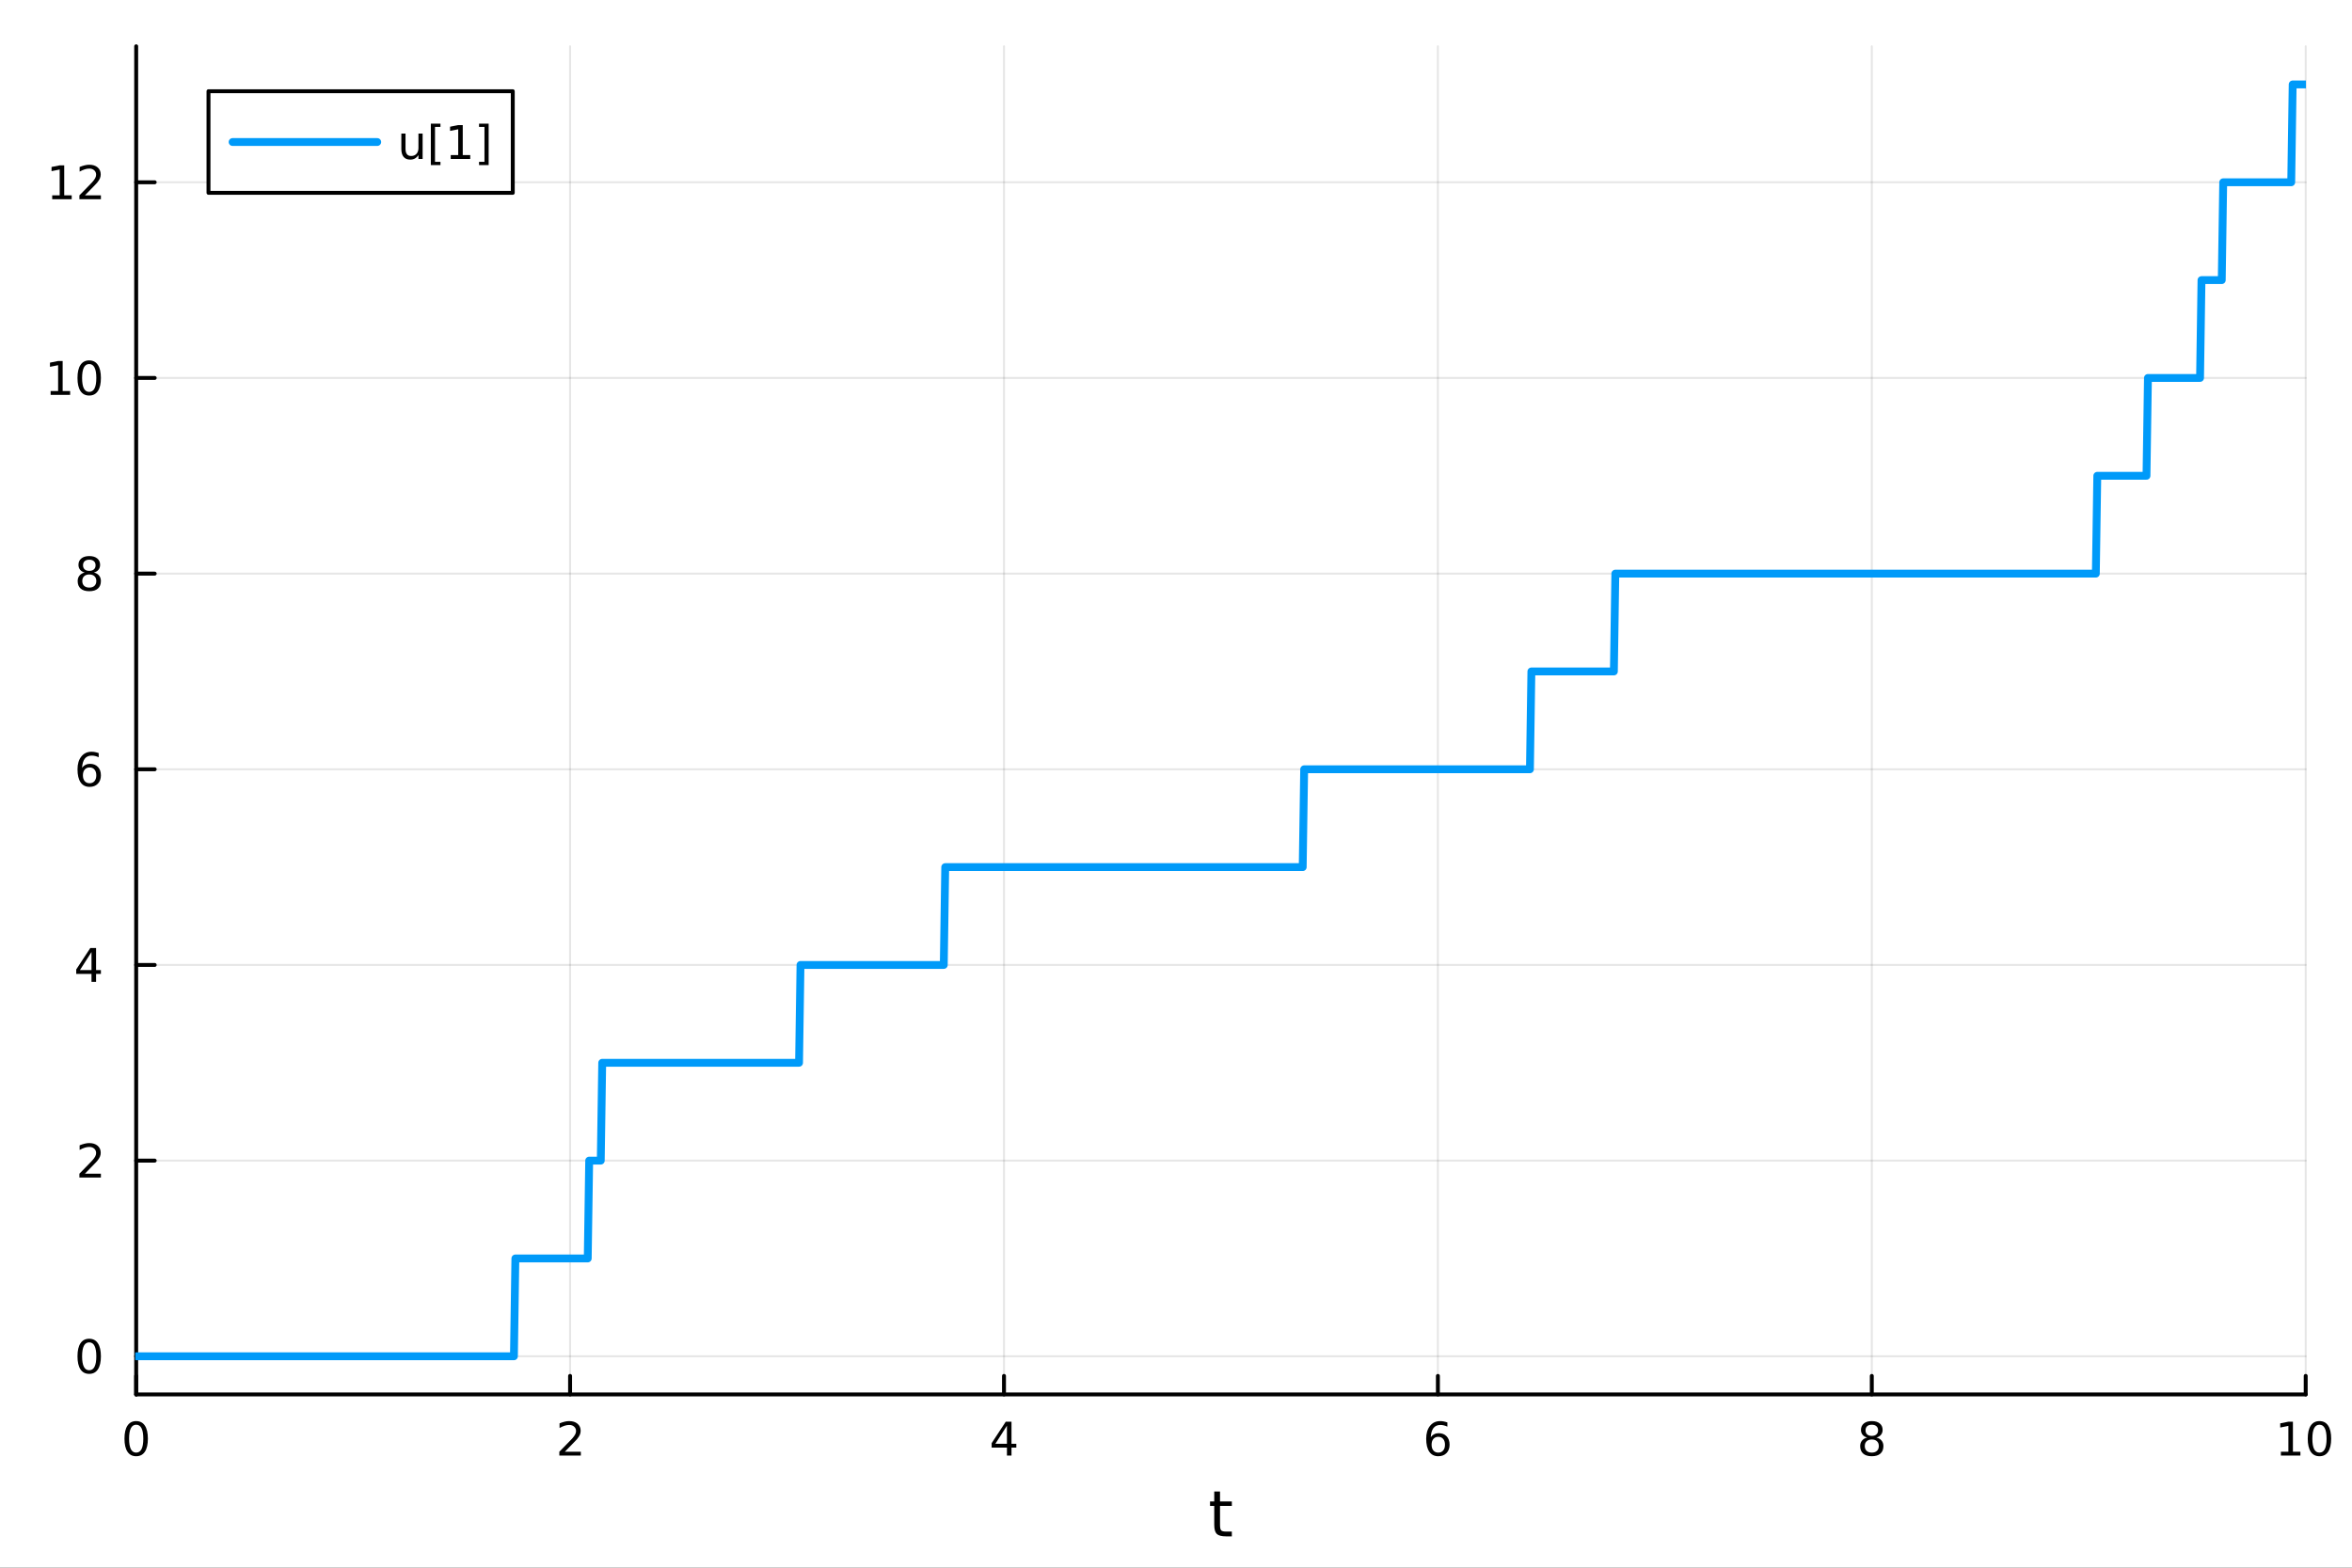 <?xml version="1.0" encoding="utf-8"?>
<svg xmlns="http://www.w3.org/2000/svg" xmlns:xlink="http://www.w3.org/1999/xlink" width="600" height="400" viewBox="0 0 2400 1600">
<rect x="0" y="0" width="2400" height="1600" fill="#333333" stroke="none"/>
<defs>
  <clipPath id="clip980">
    <rect x="0" y="0" width="2400" height="1600"/>
  </clipPath>
</defs>
<path clip-path="url(#clip980)" d="M0 1600 L2400 1600 L2400 0 L0 0  Z" fill="#ffffff" fill-rule="evenodd" fill-opacity="1"/>
<defs>
  <clipPath id="clip981">
    <rect x="480" y="0" width="1681" height="1600"/>
  </clipPath>
</defs>
<path clip-path="url(#clip980)" d="M138.959 1423.18 L2352.76 1423.18 L2352.76 47.244 L138.959 47.244  Z" fill="#ffffff" fill-rule="evenodd" fill-opacity="1"/>
<defs>
  <clipPath id="clip982">
    <rect x="138" y="47" width="2215" height="1377"/>
  </clipPath>
</defs>
<polyline clip-path="url(#clip982)" style="stroke:#000000; stroke-linecap:round; stroke-linejoin:round; stroke-width:2; stroke-opacity:0.1; fill:none" points="138.959,1423.18 138.959,47.244 "/>
<polyline clip-path="url(#clip982)" style="stroke:#000000; stroke-linecap:round; stroke-linejoin:round; stroke-width:2; stroke-opacity:0.1; fill:none" points="581.719,1423.18 581.719,47.244 "/>
<polyline clip-path="url(#clip982)" style="stroke:#000000; stroke-linecap:round; stroke-linejoin:round; stroke-width:2; stroke-opacity:0.1; fill:none" points="1024.48,1423.18 1024.48,47.244 "/>
<polyline clip-path="url(#clip982)" style="stroke:#000000; stroke-linecap:round; stroke-linejoin:round; stroke-width:2; stroke-opacity:0.1; fill:none" points="1467.24,1423.18 1467.24,47.244 "/>
<polyline clip-path="url(#clip982)" style="stroke:#000000; stroke-linecap:round; stroke-linejoin:round; stroke-width:2; stroke-opacity:0.1; fill:none" points="1910,1423.18 1910,47.244 "/>
<polyline clip-path="url(#clip982)" style="stroke:#000000; stroke-linecap:round; stroke-linejoin:round; stroke-width:2; stroke-opacity:0.1; fill:none" points="2352.76,1423.18 2352.76,47.244 "/>
<polyline clip-path="url(#clip982)" style="stroke:#000000; stroke-linecap:round; stroke-linejoin:round; stroke-width:2; stroke-opacity:0.1; fill:none" points="138.959,1384.24 2352.76,1384.24 "/>
<polyline clip-path="url(#clip982)" style="stroke:#000000; stroke-linecap:round; stroke-linejoin:round; stroke-width:2; stroke-opacity:0.1; fill:none" points="138.959,1184.54 2352.76,1184.54 "/>
<polyline clip-path="url(#clip982)" style="stroke:#000000; stroke-linecap:round; stroke-linejoin:round; stroke-width:2; stroke-opacity:0.1; fill:none" points="138.959,984.837 2352.76,984.837 "/>
<polyline clip-path="url(#clip982)" style="stroke:#000000; stroke-linecap:round; stroke-linejoin:round; stroke-width:2; stroke-opacity:0.1; fill:none" points="138.959,785.137 2352.76,785.137 "/>
<polyline clip-path="url(#clip982)" style="stroke:#000000; stroke-linecap:round; stroke-linejoin:round; stroke-width:2; stroke-opacity:0.1; fill:none" points="138.959,585.437 2352.76,585.437 "/>
<polyline clip-path="url(#clip982)" style="stroke:#000000; stroke-linecap:round; stroke-linejoin:round; stroke-width:2; stroke-opacity:0.1; fill:none" points="138.959,385.736 2352.76,385.736 "/>
<polyline clip-path="url(#clip982)" style="stroke:#000000; stroke-linecap:round; stroke-linejoin:round; stroke-width:2; stroke-opacity:0.1; fill:none" points="138.959,186.036 2352.76,186.036 "/>
<polyline clip-path="url(#clip980)" style="stroke:#000000; stroke-linecap:round; stroke-linejoin:round; stroke-width:4; stroke-opacity:1; fill:none" points="138.959,1423.18 2352.76,1423.18 "/>
<polyline clip-path="url(#clip980)" style="stroke:#000000; stroke-linecap:round; stroke-linejoin:round; stroke-width:4; stroke-opacity:1; fill:none" points="138.959,1423.18 138.959,1404.28 "/>
<polyline clip-path="url(#clip980)" style="stroke:#000000; stroke-linecap:round; stroke-linejoin:round; stroke-width:4; stroke-opacity:1; fill:none" points="581.719,1423.18 581.719,1404.28 "/>
<polyline clip-path="url(#clip980)" style="stroke:#000000; stroke-linecap:round; stroke-linejoin:round; stroke-width:4; stroke-opacity:1; fill:none" points="1024.48,1423.18 1024.48,1404.28 "/>
<polyline clip-path="url(#clip980)" style="stroke:#000000; stroke-linecap:round; stroke-linejoin:round; stroke-width:4; stroke-opacity:1; fill:none" points="1467.24,1423.18 1467.24,1404.28 "/>
<polyline clip-path="url(#clip980)" style="stroke:#000000; stroke-linecap:round; stroke-linejoin:round; stroke-width:4; stroke-opacity:1; fill:none" points="1910,1423.18 1910,1404.28 "/>
<polyline clip-path="url(#clip980)" style="stroke:#000000; stroke-linecap:round; stroke-linejoin:round; stroke-width:4; stroke-opacity:1; fill:none" points="2352.76,1423.18 2352.76,1404.28 "/>
<path clip-path="url(#clip980)" d="M138.959 1454.1 Q135.348 1454.1 133.52 1457.66 Q131.714 1461.2 131.714 1468.33 Q131.714 1475.44 133.52 1479.01 Q135.348 1482.55 138.959 1482.55 Q142.594 1482.55 144.399 1479.01 Q146.228 1475.44 146.228 1468.33 Q146.228 1461.2 144.399 1457.66 Q142.594 1454.1 138.959 1454.1 M138.959 1450.39 Q144.77 1450.39 147.825 1455 Q150.904 1459.58 150.904 1468.33 Q150.904 1477.06 147.825 1481.67 Q144.77 1486.25 138.959 1486.25 Q133.149 1486.25 130.071 1481.67 Q127.015 1477.06 127.015 1468.33 Q127.015 1459.58 130.071 1455 Q133.149 1450.39 138.959 1450.39 Z" fill="#000000" fill-rule="nonzero" fill-opacity="1" /><path clip-path="url(#clip980)" d="M576.372 1481.64 L592.691 1481.64 L592.691 1485.58 L570.747 1485.58 L570.747 1481.64 Q573.409 1478.89 577.992 1474.26 Q582.598 1469.61 583.779 1468.27 Q586.024 1465.74 586.904 1464.01 Q587.807 1462.25 587.807 1460.56 Q587.807 1457.8 585.862 1456.07 Q583.941 1454.33 580.839 1454.33 Q578.64 1454.33 576.186 1455.09 Q573.756 1455.86 570.978 1457.41 L570.978 1452.69 Q573.802 1451.55 576.256 1450.97 Q578.709 1450.39 580.747 1450.39 Q586.117 1450.39 589.311 1453.08 Q592.506 1455.77 592.506 1460.26 Q592.506 1462.39 591.696 1464.31 Q590.908 1466.2 588.802 1468.8 Q588.223 1469.47 585.121 1472.69 Q582.02 1475.88 576.372 1481.64 Z" fill="#000000" fill-rule="nonzero" fill-opacity="1" /><path clip-path="url(#clip980)" d="M1027.49 1455.09 L1015.68 1473.54 L1027.49 1473.54 L1027.49 1455.09 M1026.26 1451.02 L1032.14 1451.02 L1032.14 1473.54 L1037.07 1473.54 L1037.07 1477.43 L1032.14 1477.43 L1032.14 1485.58 L1027.49 1485.58 L1027.49 1477.43 L1011.89 1477.43 L1011.89 1472.92 L1026.26 1451.02 Z" fill="#000000" fill-rule="nonzero" fill-opacity="1" /><path clip-path="url(#clip980)" d="M1467.64 1466.44 Q1464.49 1466.44 1462.64 1468.59 Q1460.81 1470.74 1460.81 1474.49 Q1460.81 1478.22 1462.64 1480.39 Q1464.49 1482.55 1467.64 1482.55 Q1470.79 1482.55 1472.62 1480.39 Q1474.47 1478.22 1474.47 1474.49 Q1474.47 1470.74 1472.62 1468.59 Q1470.79 1466.44 1467.64 1466.44 M1476.92 1451.78 L1476.92 1456.04 Q1475.17 1455.21 1473.36 1454.77 Q1471.58 1454.33 1469.82 1454.33 Q1465.19 1454.33 1462.74 1457.45 Q1460.3 1460.58 1459.96 1466.9 Q1461.32 1464.89 1463.38 1463.82 Q1465.44 1462.73 1467.92 1462.73 Q1473.13 1462.73 1476.14 1465.9 Q1479.17 1469.05 1479.17 1474.49 Q1479.17 1479.82 1476.02 1483.03 Q1472.87 1486.25 1467.64 1486.25 Q1461.65 1486.25 1458.48 1481.67 Q1455.3 1477.06 1455.3 1468.33 Q1455.3 1460.14 1459.19 1455.28 Q1463.08 1450.39 1469.63 1450.39 Q1471.39 1450.39 1473.17 1450.74 Q1474.98 1451.09 1476.92 1451.78 Z" fill="#000000" fill-rule="nonzero" fill-opacity="1" /><path clip-path="url(#clip980)" d="M1910 1469.17 Q1906.66 1469.17 1904.74 1470.95 Q1902.84 1472.73 1902.84 1475.86 Q1902.84 1478.98 1904.74 1480.77 Q1906.66 1482.55 1910 1482.55 Q1913.33 1482.55 1915.25 1480.77 Q1917.17 1478.96 1917.17 1475.86 Q1917.17 1472.73 1915.25 1470.95 Q1913.35 1469.17 1910 1469.17 M1905.32 1467.18 Q1902.31 1466.44 1900.62 1464.38 Q1898.96 1462.32 1898.96 1459.35 Q1898.96 1455.21 1901.89 1452.8 Q1904.86 1450.39 1910 1450.39 Q1915.16 1450.39 1918.1 1452.8 Q1921.04 1455.21 1921.04 1459.35 Q1921.04 1462.32 1919.35 1464.38 Q1917.68 1466.44 1914.7 1467.18 Q1918.08 1467.96 1919.95 1470.26 Q1921.85 1472.55 1921.85 1475.86 Q1921.85 1480.88 1918.77 1483.57 Q1915.71 1486.25 1910 1486.25 Q1904.28 1486.25 1901.2 1483.57 Q1898.14 1480.88 1898.14 1475.86 Q1898.14 1472.55 1900.04 1470.26 Q1901.94 1467.96 1905.32 1467.18 M1903.61 1459.79 Q1903.61 1462.48 1905.27 1463.98 Q1906.96 1465.49 1910 1465.49 Q1913.01 1465.49 1914.7 1463.98 Q1916.41 1462.48 1916.41 1459.79 Q1916.41 1457.11 1914.7 1455.6 Q1913.01 1454.1 1910 1454.1 Q1906.96 1454.1 1905.27 1455.6 Q1903.61 1457.11 1903.61 1459.79 Z" fill="#000000" fill-rule="nonzero" fill-opacity="1" /><path clip-path="url(#clip980)" d="M2327.44 1481.64 L2335.08 1481.64 L2335.08 1455.28 L2326.77 1456.95 L2326.77 1452.69 L2335.04 1451.02 L2339.71 1451.02 L2339.71 1481.64 L2347.35 1481.64 L2347.35 1485.58 L2327.44 1485.58 L2327.44 1481.64 Z" fill="#000000" fill-rule="nonzero" fill-opacity="1" /><path clip-path="url(#clip980)" d="M2366.8 1454.1 Q2363.18 1454.1 2361.36 1457.66 Q2359.55 1461.2 2359.55 1468.33 Q2359.55 1475.44 2361.36 1479.01 Q2363.18 1482.55 2366.8 1482.55 Q2370.43 1482.55 2372.23 1479.01 Q2374.06 1475.44 2374.06 1468.33 Q2374.06 1461.2 2372.23 1457.66 Q2370.43 1454.1 2366.8 1454.1 M2366.8 1450.39 Q2372.61 1450.39 2375.66 1455 Q2378.74 1459.58 2378.74 1468.33 Q2378.74 1477.06 2375.66 1481.67 Q2372.61 1486.25 2366.8 1486.25 Q2360.99 1486.25 2357.91 1481.67 Q2354.85 1477.06 2354.85 1468.33 Q2354.85 1459.58 2357.91 1455 Q2360.99 1450.39 2366.8 1450.39 Z" fill="#000000" fill-rule="nonzero" fill-opacity="1" /><path clip-path="url(#clip980)" d="M1244.92 1522.27 L1244.92 1532.4 L1256.98 1532.4 L1256.98 1536.95 L1244.92 1536.95 L1244.92 1556.3 Q1244.92 1560.66 1246.1 1561.9 Q1247.31 1563.14 1250.97 1563.14 L1256.98 1563.14 L1256.98 1568.04 L1250.97 1568.04 Q1244.19 1568.04 1241.61 1565.53 Q1239.03 1562.98 1239.03 1556.3 L1239.03 1536.95 L1234.73 1536.95 L1234.73 1532.4 L1239.03 1532.4 L1239.03 1522.27 L1244.92 1522.27 Z" fill="#000000" fill-rule="nonzero" fill-opacity="1" /><polyline clip-path="url(#clip980)" style="stroke:#000000; stroke-linecap:round; stroke-linejoin:round; stroke-width:4; stroke-opacity:1; fill:none" points="138.959,1423.18 138.959,47.244 "/>
<polyline clip-path="url(#clip980)" style="stroke:#000000; stroke-linecap:round; stroke-linejoin:round; stroke-width:4; stroke-opacity:1; fill:none" points="138.959,1384.24 157.857,1384.24 "/>
<polyline clip-path="url(#clip980)" style="stroke:#000000; stroke-linecap:round; stroke-linejoin:round; stroke-width:4; stroke-opacity:1; fill:none" points="138.959,1184.54 157.857,1184.54 "/>
<polyline clip-path="url(#clip980)" style="stroke:#000000; stroke-linecap:round; stroke-linejoin:round; stroke-width:4; stroke-opacity:1; fill:none" points="138.959,984.837 157.857,984.837 "/>
<polyline clip-path="url(#clip980)" style="stroke:#000000; stroke-linecap:round; stroke-linejoin:round; stroke-width:4; stroke-opacity:1; fill:none" points="138.959,785.137 157.857,785.137 "/>
<polyline clip-path="url(#clip980)" style="stroke:#000000; stroke-linecap:round; stroke-linejoin:round; stroke-width:4; stroke-opacity:1; fill:none" points="138.959,585.437 157.857,585.437 "/>
<polyline clip-path="url(#clip980)" style="stroke:#000000; stroke-linecap:round; stroke-linejoin:round; stroke-width:4; stroke-opacity:1; fill:none" points="138.959,385.736 157.857,385.736 "/>
<polyline clip-path="url(#clip980)" style="stroke:#000000; stroke-linecap:round; stroke-linejoin:round; stroke-width:4; stroke-opacity:1; fill:none" points="138.959,186.036 157.857,186.036 "/>
<path clip-path="url(#clip980)" d="M91.015 1370.04 Q87.404 1370.04 85.575 1373.6 Q83.77 1377.14 83.77 1384.27 Q83.77 1391.38 85.575 1394.94 Q87.404 1398.49 91.015 1398.49 Q94.649 1398.49 96.455 1394.94 Q98.284 1391.38 98.284 1384.27 Q98.284 1377.14 96.455 1373.6 Q94.649 1370.04 91.015 1370.04 M91.015 1366.33 Q96.825 1366.33 99.881 1370.94 Q102.959 1375.52 102.959 1384.27 Q102.959 1393 99.881 1397.61 Q96.825 1402.19 91.015 1402.19 Q85.205 1402.19 82.126 1397.61 Q79.071 1393 79.071 1384.27 Q79.071 1375.52 82.126 1370.94 Q85.205 1366.33 91.015 1366.33 Z" fill="#000000" fill-rule="nonzero" fill-opacity="1" /><path clip-path="url(#clip980)" d="M86.64 1197.88 L102.959 1197.88 L102.959 1201.82 L81.015 1201.82 L81.015 1197.88 Q83.677 1195.13 88.26 1190.5 Q92.867 1185.85 94.047 1184.5 Q96.293 1181.98 97.172 1180.24 Q98.075 1178.48 98.075 1176.79 Q98.075 1174.04 96.131 1172.3 Q94.21 1170.57 91.108 1170.57 Q88.909 1170.57 86.455 1171.33 Q84.024 1172.1 81.247 1173.65 L81.247 1168.92 Q84.071 1167.79 86.524 1167.21 Q88.978 1166.63 91.015 1166.63 Q96.385 1166.63 99.58 1169.32 Q102.774 1172 102.774 1176.49 Q102.774 1178.62 101.964 1180.54 Q101.177 1182.44 99.071 1185.04 Q98.492 1185.71 95.39 1188.92 Q92.288 1192.12 86.64 1197.88 Z" fill="#000000" fill-rule="nonzero" fill-opacity="1" /><path clip-path="url(#clip980)" d="M93.376 971.632 L81.571 990.08 L93.376 990.08 L93.376 971.632 M92.149 967.557 L98.029 967.557 L98.029 990.08 L102.959 990.08 L102.959 993.969 L98.029 993.969 L98.029 1002.12 L93.376 1002.12 L93.376 993.969 L77.774 993.969 L77.774 989.455 L92.149 967.557 Z" fill="#000000" fill-rule="nonzero" fill-opacity="1" /><path clip-path="url(#clip980)" d="M91.432 783.274 Q88.284 783.274 86.432 785.426 Q84.603 787.579 84.603 791.329 Q84.603 795.056 86.432 797.232 Q88.284 799.385 91.432 799.385 Q94.58 799.385 96.409 797.232 Q98.26 795.056 98.26 791.329 Q98.26 787.579 96.409 785.426 Q94.58 783.274 91.432 783.274 M100.714 768.621 L100.714 772.88 Q98.955 772.047 97.149 771.607 Q95.367 771.167 93.608 771.167 Q88.978 771.167 86.524 774.292 Q84.094 777.417 83.747 783.737 Q85.112 781.723 87.172 780.658 Q89.233 779.57 91.71 779.57 Q96.918 779.57 99.927 782.741 Q102.959 785.889 102.959 791.329 Q102.959 796.653 99.811 799.871 Q96.663 803.088 91.432 803.088 Q85.436 803.088 82.265 798.505 Q79.094 793.899 79.094 785.172 Q79.094 776.977 82.983 772.116 Q86.872 767.232 93.422 767.232 Q95.182 767.232 96.964 767.579 Q98.77 767.927 100.714 768.621 Z" fill="#000000" fill-rule="nonzero" fill-opacity="1" /><path clip-path="url(#clip980)" d="M91.108 586.305 Q87.774 586.305 85.853 588.087 Q83.955 589.87 83.955 592.994 Q83.955 596.119 85.853 597.902 Q87.774 599.684 91.108 599.684 Q94.441 599.684 96.362 597.902 Q98.284 596.096 98.284 592.994 Q98.284 589.87 96.362 588.087 Q94.464 586.305 91.108 586.305 M86.432 584.314 Q83.422 583.573 81.733 581.513 Q80.066 579.453 80.066 576.49 Q80.066 572.346 83.006 569.939 Q85.969 567.532 91.108 567.532 Q96.27 567.532 99.21 569.939 Q102.149 572.346 102.149 576.49 Q102.149 579.453 100.459 581.513 Q98.793 583.573 95.807 584.314 Q99.186 585.101 101.061 587.393 Q102.959 589.684 102.959 592.994 Q102.959 598.018 99.881 600.703 Q96.825 603.388 91.108 603.388 Q85.39 603.388 82.311 600.703 Q79.256 598.018 79.256 592.994 Q79.256 589.684 81.154 587.393 Q83.052 585.101 86.432 584.314 M84.719 576.93 Q84.719 579.615 86.385 581.12 Q88.075 582.624 91.108 582.624 Q94.117 582.624 95.807 581.12 Q97.52 579.615 97.52 576.93 Q97.52 574.245 95.807 572.74 Q94.117 571.235 91.108 571.235 Q88.075 571.235 86.385 572.74 Q84.719 574.245 84.719 576.93 Z" fill="#000000" fill-rule="nonzero" fill-opacity="1" /><path clip-path="url(#clip980)" d="M51.663 399.081 L59.302 399.081 L59.302 372.716 L50.992 374.382 L50.992 370.123 L59.256 368.456 L63.932 368.456 L63.932 399.081 L71.571 399.081 L71.571 403.016 L51.663 403.016 L51.663 399.081 Z" fill="#000000" fill-rule="nonzero" fill-opacity="1" /><path clip-path="url(#clip980)" d="M91.015 371.535 Q87.404 371.535 85.575 375.1 Q83.77 378.641 83.77 385.771 Q83.77 392.877 85.575 396.442 Q87.404 399.984 91.015 399.984 Q94.649 399.984 96.455 396.442 Q98.284 392.877 98.284 385.771 Q98.284 378.641 96.455 375.1 Q94.649 371.535 91.015 371.535 M91.015 367.831 Q96.825 367.831 99.881 372.438 Q102.959 377.021 102.959 385.771 Q102.959 394.498 99.881 399.104 Q96.825 403.688 91.015 403.688 Q85.205 403.688 82.126 399.104 Q79.071 394.498 79.071 385.771 Q79.071 377.021 82.126 372.438 Q85.205 367.831 91.015 367.831 Z" fill="#000000" fill-rule="nonzero" fill-opacity="1" /><path clip-path="url(#clip980)" d="M53.261 199.381 L60.9 199.381 L60.9 173.015 L52.589 174.682 L52.589 170.423 L60.853 168.756 L65.529 168.756 L65.529 199.381 L73.168 199.381 L73.168 203.316 L53.261 203.316 L53.261 199.381 Z" fill="#000000" fill-rule="nonzero" fill-opacity="1" /><path clip-path="url(#clip980)" d="M86.64 199.381 L102.959 199.381 L102.959 203.316 L81.015 203.316 L81.015 199.381 Q83.677 196.626 88.26 191.996 Q92.867 187.344 94.047 186.001 Q96.293 183.478 97.172 181.742 Q98.075 179.983 98.075 178.293 Q98.075 175.538 96.131 173.802 Q94.21 172.066 91.108 172.066 Q88.909 172.066 86.455 172.83 Q84.024 173.594 81.247 175.145 L81.247 170.423 Q84.071 169.288 86.524 168.71 Q88.978 168.131 91.015 168.131 Q96.385 168.131 99.58 170.816 Q102.774 173.501 102.774 177.992 Q102.774 180.122 101.964 182.043 Q101.177 183.941 99.071 186.534 Q98.492 187.205 95.39 190.422 Q92.288 193.617 86.64 199.381 Z" fill="#000000" fill-rule="nonzero" fill-opacity="1" /><polyline clip-path="url(#clip982)" style="stroke:#009af9; stroke-linecap:round; stroke-linejoin:round; stroke-width:8; stroke-opacity:1; fill:none" points="138.959,1384.24 140.436,1384.24 141.913,1384.24 143.39,1384.24 144.867,1384.24 146.344,1384.24 147.821,1384.24 149.297,1384.24 150.774,1384.24 152.251,1384.24 153.728,1384.24 155.205,1384.24 156.682,1384.24 158.158,1384.24 159.635,1384.24 161.112,1384.24 162.589,1384.24 164.066,1384.24 165.543,1384.24 167.02,1384.24 168.496,1384.24 169.973,1384.24 171.45,1384.24 172.927,1384.24 174.404,1384.24 175.881,1384.24 177.358,1384.24 178.834,1384.24 180.311,1384.24 181.788,1384.24 183.265,1384.24 184.742,1384.24 186.219,1384.24 187.695,1384.24 189.172,1384.24 190.649,1384.24 192.126,1384.24 193.603,1384.24 195.08,1384.24 196.557,1384.24 198.033,1384.24 199.51,1384.24 200.987,1384.24 202.464,1384.24 203.941,1384.24 205.418,1384.24 206.894,1384.24 208.371,1384.24 209.848,1384.24 211.325,1384.24 212.802,1384.24 214.279,1384.24 215.756,1384.24 217.232,1384.24 218.709,1384.24 220.186,1384.24 221.663,1384.24 223.14,1384.24 224.617,1384.24 226.094,1384.24 227.57,1384.24 229.047,1384.24 230.524,1384.24 232.001,1384.24 233.478,1384.24 234.955,1384.24 236.431,1384.24 237.908,1384.24 239.385,1384.24 240.862,1384.24 242.339,1384.24 243.816,1384.24 245.293,1384.24 246.769,1384.24 248.246,1384.24 249.723,1384.24 251.2,1384.24 252.677,1384.24 254.154,1384.24 255.631,1384.24 257.107,1384.24 258.584,1384.24 260.061,1384.24 261.538,1384.24 263.015,1384.24 264.492,1384.24 265.968,1384.24 267.445,1384.24 268.922,1384.24 270.399,1384.24 271.876,1384.24 273.353,1384.24 274.83,1384.24 276.306,1384.24 277.783,1384.24 279.26,1384.24 280.737,1384.24 282.214,1384.24 283.691,1384.24 285.167,1384.24 286.644,1384.24 288.121,1384.24 289.598,1384.24 291.075,1384.24 292.552,1384.24 294.029,1384.24 295.505,1384.24 296.982,1384.24 298.459,1384.24 299.936,1384.24 301.413,1384.24 302.89,1384.24 304.367,1384.24 305.843,1384.24 307.32,1384.24 308.797,1384.24 310.274,1384.24 311.751,1384.24 313.228,1384.24 314.704,1384.24 316.181,1384.24 317.658,1384.24 319.135,1384.24 320.612,1384.24 322.089,1384.24 323.566,1384.24 325.042,1384.24 326.519,1384.24 327.996,1384.24 329.473,1384.24 330.95,1384.24 332.427,1384.24 333.903,1384.24 335.38,1384.24 336.857,1384.24 338.334,1384.24 339.811,1384.24 341.288,1384.24 342.765,1384.24 344.241,1384.24 345.718,1384.24 347.195,1384.24 348.672,1384.24 350.149,1384.24 351.626,1384.24 353.103,1384.24 354.579,1384.24 356.056,1384.24 357.533,1384.24 359.01,1384.24 360.487,1384.24 361.964,1384.24 363.44,1384.24 364.917,1384.24 366.394,1384.24 367.871,1384.24 369.348,1384.24 370.825,1384.24 372.302,1384.24 373.778,1384.24 375.255,1384.24 376.732,1384.24 378.209,1384.24 379.686,1384.24 381.163,1384.24 382.64,1384.24 384.116,1384.24 385.593,1384.24 387.07,1384.24 388.547,1384.24 390.024,1384.24 391.501,1384.24 392.977,1384.24 394.454,1384.24 395.931,1384.24 397.408,1384.24 398.885,1384.24 400.362,1384.24 401.839,1384.24 403.315,1384.24 404.792,1384.24 406.269,1384.24 407.746,1384.24 409.223,1384.24 410.7,1384.24 412.176,1384.24 413.653,1384.24 415.13,1384.24 416.607,1384.24 418.084,1384.24 419.561,1384.24 421.038,1384.24 422.514,1384.24 423.991,1384.24 425.468,1384.24 426.945,1384.24 428.422,1384.24 429.899,1384.24 431.376,1384.24 432.852,1384.24 434.329,1384.24 435.806,1384.24 437.283,1384.24 438.76,1384.24 440.237,1384.24 441.713,1384.24 443.19,1384.24 444.667,1384.24 446.144,1384.24 447.621,1384.24 449.098,1384.24 450.575,1384.24 452.051,1384.24 453.528,1384.24 455.005,1384.24 456.482,1384.24 457.959,1384.24 459.436,1384.24 460.912,1384.24 462.389,1384.24 463.866,1384.24 465.343,1384.24 466.82,1384.24 468.297,1384.24 469.774,1384.24 471.25,1384.24 472.727,1384.24 474.204,1384.24 475.681,1384.24 477.158,1384.24 478.635,1384.24 480.112,1384.24 481.588,1384.24 483.065,1384.24 484.542,1384.24 486.019,1384.24 487.496,1384.24 488.973,1384.24 490.449,1384.24 491.926,1384.24 493.403,1384.24 494.88,1384.24 496.357,1384.24 497.834,1384.24 499.311,1384.24 500.787,1384.24 502.264,1384.24 503.741,1384.24 505.218,1384.24 506.695,1384.24 508.172,1384.24 509.649,1384.24 511.125,1384.24 512.602,1384.24 514.079,1384.24 515.556,1384.24 517.033,1384.24 518.51,1384.24 519.986,1384.24 521.463,1384.24 522.94,1384.24 524.417,1384.24 525.894,1284.39 527.371,1284.39 528.848,1284.39 530.324,1284.39 531.801,1284.39 533.278,1284.39 534.755,1284.39 536.232,1284.39 537.709,1284.39 539.185,1284.39 540.662,1284.39 542.139,1284.39 543.616,1284.39 545.093,1284.39 546.57,1284.39 548.047,1284.39 549.523,1284.39 551,1284.39 552.477,1284.39 553.954,1284.39 555.431,1284.39 556.908,1284.39 558.385,1284.39 559.861,1284.39 561.338,1284.39 562.815,1284.39 564.292,1284.39 565.769,1284.39 567.246,1284.39 568.722,1284.39 570.199,1284.39 571.676,1284.39 573.153,1284.39 574.63,1284.39 576.107,1284.39 577.584,1284.39 579.06,1284.39 580.537,1284.39 582.014,1284.39 583.491,1284.39 584.968,1284.39 586.445,1284.39 587.921,1284.39 589.398,1284.39 590.875,1284.39 592.352,1284.39 593.829,1284.39 595.306,1284.39 596.783,1284.39 598.259,1284.39 599.736,1284.39 601.213,1184.54 602.69,1184.54 604.167,1184.54 605.644,1184.54 607.121,1184.54 608.597,1184.54 610.074,1184.54 611.551,1184.54 613.028,1184.54 614.505,1084.69 615.982,1084.69 617.458,1084.69 618.935,1084.69 620.412,1084.69 621.889,1084.69 623.366,1084.69 624.843,1084.69 626.32,1084.69 627.796,1084.69 629.273,1084.69 630.75,1084.69 632.227,1084.69 633.704,1084.69 635.181,1084.69 636.658,1084.69 638.134,1084.69 639.611,1084.69 641.088,1084.69 642.565,1084.69 644.042,1084.69 645.519,1084.69 646.995,1084.69 648.472,1084.69 649.949,1084.69 651.426,1084.69 652.903,1084.69 654.38,1084.69 655.857,1084.69 657.333,1084.69 658.81,1084.69 660.287,1084.69 661.764,1084.69 663.241,1084.69 664.718,1084.69 666.194,1084.69 667.671,1084.69 669.148,1084.69 670.625,1084.69 672.102,1084.69 673.579,1084.69 675.056,1084.69 676.532,1084.69 678.009,1084.69 679.486,1084.69 680.963,1084.69 682.44,1084.69 683.917,1084.69 685.394,1084.69 686.87,1084.69 688.347,1084.69 689.824,1084.69 691.301,1084.69 692.778,1084.69 694.255,1084.69 695.731,1084.69 697.208,1084.69 698.685,1084.69 700.162,1084.69 701.639,1084.69 703.116,1084.69 704.593,1084.69 706.069,1084.69 707.546,1084.69 709.023,1084.69 710.5,1084.69 711.977,1084.69 713.454,1084.69 714.931,1084.69 716.407,1084.69 717.884,1084.69 719.361,1084.69 720.838,1084.69 722.315,1084.69 723.792,1084.69 725.268,1084.69 726.745,1084.69 728.222,1084.69 729.699,1084.69 731.176,1084.69 732.653,1084.69 734.13,1084.69 735.606,1084.69 737.083,1084.69 738.56,1084.69 740.037,1084.69 741.514,1084.69 742.991,1084.69 744.467,1084.69 745.944,1084.69 747.421,1084.69 748.898,1084.69 750.375,1084.69 751.852,1084.69 753.329,1084.69 754.805,1084.69 756.282,1084.69 757.759,1084.69 759.236,1084.69 760.713,1084.69 762.19,1084.69 763.667,1084.69 765.143,1084.69 766.62,1084.69 768.097,1084.69 769.574,1084.69 771.051,1084.69 772.528,1084.69 774.004,1084.69 775.481,1084.69 776.958,1084.69 778.435,1084.69 779.912,1084.69 781.389,1084.69 782.866,1084.69 784.342,1084.69 785.819,1084.69 787.296,1084.69 788.773,1084.69 790.25,1084.69 791.727,1084.69 793.203,1084.69 794.68,1084.69 796.157,1084.69 797.634,1084.69 799.111,1084.69 800.588,1084.69 802.065,1084.69 803.541,1084.69 805.018,1084.69 806.495,1084.69 807.972,1084.69 809.449,1084.69 810.926,1084.69 812.403,1084.69 813.879,1084.69 815.356,1084.69 816.833,984.837 818.31,984.837 819.787,984.837 821.264,984.837 822.74,984.837 824.217,984.837 825.694,984.837 827.171,984.837 828.648,984.837 830.125,984.837 831.602,984.837 833.078,984.837 834.555,984.837 836.032,984.837 837.509,984.837 838.986,984.837 840.463,984.837 841.94,984.837 843.416,984.837 844.893,984.837 846.37,984.837 847.847,984.837 849.324,984.837 850.801,984.837 852.277,984.837 853.754,984.837 855.231,984.837 856.708,984.837 858.185,984.837 859.662,984.837 861.139,984.837 862.615,984.837 864.092,984.837 865.569,984.837 867.046,984.837 868.523,984.837 870,984.837 871.476,984.837 872.953,984.837 874.43,984.837 875.907,984.837 877.384,984.837 878.861,984.837 880.338,984.837 881.814,984.837 883.291,984.837 884.768,984.837 886.245,984.837 887.722,984.837 889.199,984.837 890.676,984.837 892.152,984.837 893.629,984.837 895.106,984.837 896.583,984.837 898.06,984.837 899.537,984.837 901.013,984.837 902.49,984.837 903.967,984.837 905.444,984.837 906.921,984.837 908.398,984.837 909.875,984.837 911.351,984.837 912.828,984.837 914.305,984.837 915.782,984.837 917.259,984.837 918.736,984.837 920.212,984.837 921.689,984.837 923.166,984.837 924.643,984.837 926.12,984.837 927.597,984.837 929.074,984.837 930.55,984.837 932.027,984.837 933.504,984.837 934.981,984.837 936.458,984.837 937.935,984.837 939.412,984.837 940.888,984.837 942.365,984.837 943.842,984.837 945.319,984.837 946.796,984.837 948.273,984.837 949.749,984.837 951.226,984.837 952.703,984.837 954.18,984.837 955.657,984.837 957.134,984.837 958.611,984.837 960.087,984.837 961.564,984.837 963.041,984.837 964.518,884.987 965.995,884.987 967.472,884.987 968.949,884.987 970.425,884.987 971.902,884.987 973.379,884.987 974.856,884.987 976.333,884.987 977.81,884.987 979.286,884.987 980.763,884.987 982.24,884.987 983.717,884.987 985.194,884.987 986.671,884.987 988.148,884.987 989.624,884.987 991.101,884.987 992.578,884.987 994.055,884.987 995.532,884.987 997.009,884.987 998.485,884.987 999.962,884.987 1001.44,884.987 1002.92,884.987 1004.39,884.987 1005.87,884.987 1007.35,884.987 1008.82,884.987 1010.3,884.987 1011.78,884.987 1013.25,884.987 1014.73,884.987 1016.21,884.987 1017.68,884.987 1019.16,884.987 1020.64,884.987 1022.12,884.987 1023.59,884.987 1025.07,884.987 1026.55,884.987 1028.02,884.987 1029.5,884.987 1030.98,884.987 1032.45,884.987 1033.93,884.987 1035.41,884.987 1036.88,884.987 1038.36,884.987 1039.84,884.987 1041.31,884.987 1042.79,884.987 1044.27,884.987 1045.74,884.987 1047.22,884.987 1048.7,884.987 1050.18,884.987 1051.65,884.987 1053.13,884.987 1054.61,884.987 1056.08,884.987 1057.56,884.987 1059.04,884.987 1060.51,884.987 1061.99,884.987 1063.47,884.987 1064.94,884.987 1066.42,884.987 1067.9,884.987 1069.37,884.987 1070.85,884.987 1072.33,884.987 1073.8,884.987 1075.28,884.987 1076.76,884.987 1078.24,884.987 1079.71,884.987 1081.19,884.987 1082.67,884.987 1084.14,884.987 1085.62,884.987 1087.1,884.987 1088.57,884.987 1090.05,884.987 1091.53,884.987 1093,884.987 1094.48,884.987 1095.96,884.987 1097.43,884.987 1098.91,884.987 1100.39,884.987 1101.86,884.987 1103.34,884.987 1104.82,884.987 1106.3,884.987 1107.77,884.987 1109.25,884.987 1110.73,884.987 1112.2,884.987 1113.68,884.987 1115.16,884.987 1116.63,884.987 1118.11,884.987 1119.59,884.987 1121.06,884.987 1122.54,884.987 1124.02,884.987 1125.49,884.987 1126.97,884.987 1128.45,884.987 1129.93,884.987 1131.4,884.987 1132.88,884.987 1134.36,884.987 1135.83,884.987 1137.31,884.987 1138.79,884.987 1140.26,884.987 1141.74,884.987 1143.22,884.987 1144.69,884.987 1146.17,884.987 1147.65,884.987 1149.12,884.987 1150.6,884.987 1152.08,884.987 1153.55,884.987 1155.03,884.987 1156.51,884.987 1157.99,884.987 1159.46,884.987 1160.94,884.987 1162.42,884.987 1163.89,884.987 1165.37,884.987 1166.85,884.987 1168.32,884.987 1169.8,884.987 1171.28,884.987 1172.75,884.987 1174.23,884.987 1175.71,884.987 1177.18,884.987 1178.66,884.987 1180.14,884.987 1181.61,884.987 1183.09,884.987 1184.57,884.987 1186.05,884.987 1187.52,884.987 1189,884.987 1190.48,884.987 1191.95,884.987 1193.43,884.987 1194.91,884.987 1196.38,884.987 1197.86,884.987 1199.34,884.987 1200.81,884.987 1202.29,884.987 1203.77,884.987 1205.24,884.987 1206.72,884.987 1208.2,884.987 1209.67,884.987 1211.15,884.987 1212.63,884.987 1214.11,884.987 1215.58,884.987 1217.06,884.987 1218.54,884.987 1220.01,884.987 1221.49,884.987 1222.97,884.987 1224.44,884.987 1225.92,884.987 1227.4,884.987 1228.87,884.987 1230.35,884.987 1231.83,884.987 1233.3,884.987 1234.78,884.987 1236.26,884.987 1237.74,884.987 1239.21,884.987 1240.69,884.987 1242.17,884.987 1243.64,884.987 1245.12,884.987 1246.6,884.987 1248.07,884.987 1249.55,884.987 1251.03,884.987 1252.5,884.987 1253.98,884.987 1255.46,884.987 1256.93,884.987 1258.41,884.987 1259.89,884.987 1261.36,884.987 1262.84,884.987 1264.32,884.987 1265.8,884.987 1267.27,884.987 1268.75,884.987 1270.23,884.987 1271.7,884.987 1273.18,884.987 1274.66,884.987 1276.13,884.987 1277.61,884.987 1279.09,884.987 1280.56,884.987 1282.04,884.987 1283.52,884.987 1284.99,884.987 1286.47,884.987 1287.95,884.987 1289.42,884.987 1290.9,884.987 1292.38,884.987 1293.86,884.987 1295.33,884.987 1296.81,884.987 1298.29,884.987 1299.76,884.987 1301.24,884.987 1302.72,884.987 1304.19,884.987 1305.67,884.987 1307.15,884.987 1308.62,884.987 1310.1,884.987 1311.58,884.987 1313.05,884.987 1314.53,884.987 1316.01,884.987 1317.48,884.987 1318.96,884.987 1320.44,884.987 1321.92,884.987 1323.39,884.987 1324.87,884.987 1326.35,884.987 1327.82,884.987 1329.3,884.987 1330.78,785.137 1332.25,785.137 1333.73,785.137 1335.21,785.137 1336.68,785.137 1338.16,785.137 1339.64,785.137 1341.11,785.137 1342.59,785.137 1344.07,785.137 1345.54,785.137 1347.02,785.137 1348.5,785.137 1349.98,785.137 1351.45,785.137 1352.93,785.137 1354.41,785.137 1355.88,785.137 1357.36,785.137 1358.84,785.137 1360.31,785.137 1361.79,785.137 1363.27,785.137 1364.74,785.137 1366.22,785.137 1367.7,785.137 1369.17,785.137 1370.65,785.137 1372.13,785.137 1373.61,785.137 1375.08,785.137 1376.56,785.137 1378.04,785.137 1379.51,785.137 1380.99,785.137 1382.47,785.137 1383.94,785.137 1385.42,785.137 1386.9,785.137 1388.37,785.137 1389.85,785.137 1391.33,785.137 1392.8,785.137 1394.28,785.137 1395.76,785.137 1397.23,785.137 1398.71,785.137 1400.19,785.137 1401.67,785.137 1403.14,785.137 1404.62,785.137 1406.1,785.137 1407.57,785.137 1409.05,785.137 1410.53,785.137 1412,785.137 1413.48,785.137 1414.96,785.137 1416.43,785.137 1417.91,785.137 1419.39,785.137 1420.86,785.137 1422.34,785.137 1423.82,785.137 1425.29,785.137 1426.77,785.137 1428.25,785.137 1429.73,785.137 1431.2,785.137 1432.68,785.137 1434.16,785.137 1435.63,785.137 1437.11,785.137 1438.59,785.137 1440.06,785.137 1441.54,785.137 1443.02,785.137 1444.49,785.137 1445.97,785.137 1447.45,785.137 1448.92,785.137 1450.4,785.137 1451.88,785.137 1453.35,785.137 1454.83,785.137 1456.31,785.137 1457.79,785.137 1459.26,785.137 1460.74,785.137 1462.22,785.137 1463.69,785.137 1465.17,785.137 1466.65,785.137 1468.12,785.137 1469.6,785.137 1471.08,785.137 1472.55,785.137 1474.03,785.137 1475.51,785.137 1476.98,785.137 1478.46,785.137 1479.94,785.137 1481.42,785.137 1482.89,785.137 1484.37,785.137 1485.85,785.137 1487.32,785.137 1488.8,785.137 1490.28,785.137 1491.75,785.137 1493.23,785.137 1494.71,785.137 1496.18,785.137 1497.66,785.137 1499.14,785.137 1500.61,785.137 1502.09,785.137 1503.57,785.137 1505.04,785.137 1506.52,785.137 1508,785.137 1509.48,785.137 1510.95,785.137 1512.43,785.137 1513.91,785.137 1515.38,785.137 1516.86,785.137 1518.34,785.137 1519.81,785.137 1521.29,785.137 1522.77,785.137 1524.24,785.137 1525.72,785.137 1527.2,785.137 1528.67,785.137 1530.15,785.137 1531.63,785.137 1533.1,785.137 1534.58,785.137 1536.06,785.137 1537.54,785.137 1539.01,785.137 1540.49,785.137 1541.97,785.137 1543.44,785.137 1544.92,785.137 1546.4,785.137 1547.87,785.137 1549.35,785.137 1550.83,785.137 1552.3,785.137 1553.78,785.137 1555.26,785.137 1556.73,785.137 1558.21,785.137 1559.69,785.137 1561.16,785.137 1562.64,685.287 1564.12,685.287 1565.6,685.287 1567.07,685.287 1568.55,685.287 1570.03,685.287 1571.5,685.287 1572.98,685.287 1574.46,685.287 1575.93,685.287 1577.41,685.287 1578.89,685.287 1580.36,685.287 1581.84,685.287 1583.32,685.287 1584.79,685.287 1586.27,685.287 1587.75,685.287 1589.23,685.287 1590.7,685.287 1592.18,685.287 1593.66,685.287 1595.13,685.287 1596.61,685.287 1598.09,685.287 1599.56,685.287 1601.04,685.287 1602.52,685.287 1603.99,685.287 1605.47,685.287 1606.95,685.287 1608.42,685.287 1609.9,685.287 1611.38,685.287 1612.85,685.287 1614.33,685.287 1615.81,685.287 1617.29,685.287 1618.76,685.287 1620.24,685.287 1621.72,685.287 1623.19,685.287 1624.67,685.287 1626.15,685.287 1627.62,685.287 1629.1,685.287 1630.58,685.287 1632.05,685.287 1633.53,685.287 1635.01,685.287 1636.48,685.287 1637.96,685.287 1639.44,685.287 1640.91,685.287 1642.39,685.287 1643.87,685.287 1645.35,685.287 1646.82,685.287 1648.3,585.437 1649.78,585.437 1651.25,585.437 1652.73,585.437 1654.21,585.437 1655.68,585.437 1657.16,585.437 1658.64,585.437 1660.11,585.437 1661.59,585.437 1663.07,585.437 1664.54,585.437 1666.02,585.437 1667.5,585.437 1668.97,585.437 1670.45,585.437 1671.93,585.437 1673.41,585.437 1674.88,585.437 1676.36,585.437 1677.84,585.437 1679.31,585.437 1680.79,585.437 1682.27,585.437 1683.74,585.437 1685.22,585.437 1686.7,585.437 1688.17,585.437 1689.65,585.437 1691.13,585.437 1692.6,585.437 1694.08,585.437 1695.56,585.437 1697.04,585.437 1698.51,585.437 1699.99,585.437 1701.47,585.437 1702.94,585.437 1704.42,585.437 1705.9,585.437 1707.37,585.437 1708.85,585.437 1710.33,585.437 1711.8,585.437 1713.28,585.437 1714.76,585.437 1716.23,585.437 1717.71,585.437 1719.19,585.437 1720.66,585.437 1722.14,585.437 1723.62,585.437 1725.1,585.437 1726.57,585.437 1728.05,585.437 1729.53,585.437 1731,585.437 1732.48,585.437 1733.96,585.437 1735.43,585.437 1736.91,585.437 1738.39,585.437 1739.86,585.437 1741.34,585.437 1742.82,585.437 1744.29,585.437 1745.77,585.437 1747.25,585.437 1748.72,585.437 1750.2,585.437 1751.68,585.437 1753.16,585.437 1754.63,585.437 1756.11,585.437 1757.59,585.437 1759.06,585.437 1760.54,585.437 1762.02,585.437 1763.49,585.437 1764.97,585.437 1766.45,585.437 1767.92,585.437 1769.4,585.437 1770.88,585.437 1772.35,585.437 1773.83,585.437 1775.31,585.437 1776.78,585.437 1778.26,585.437 1779.74,585.437 1781.22,585.437 1782.69,585.437 1784.17,585.437 1785.65,585.437 1787.12,585.437 1788.6,585.437 1790.08,585.437 1791.55,585.437 1793.03,585.437 1794.51,585.437 1795.98,585.437 1797.46,585.437 1798.94,585.437 1800.41,585.437 1801.89,585.437 1803.37,585.437 1804.84,585.437 1806.32,585.437 1807.8,585.437 1809.28,585.437 1810.75,585.437 1812.23,585.437 1813.71,585.437 1815.18,585.437 1816.66,585.437 1818.14,585.437 1819.61,585.437 1821.09,585.437 1822.57,585.437 1824.04,585.437 1825.52,585.437 1827,585.437 1828.47,585.437 1829.95,585.437 1831.43,585.437 1832.91,585.437 1834.38,585.437 1835.86,585.437 1837.34,585.437 1838.81,585.437 1840.29,585.437 1841.77,585.437 1843.24,585.437 1844.72,585.437 1846.2,585.437 1847.67,585.437 1849.15,585.437 1850.63,585.437 1852.1,585.437 1853.58,585.437 1855.06,585.437 1856.53,585.437 1858.01,585.437 1859.49,585.437 1860.97,585.437 1862.44,585.437 1863.92,585.437 1865.4,585.437 1866.87,585.437 1868.35,585.437 1869.83,585.437 1871.3,585.437 1872.78,585.437 1874.26,585.437 1875.73,585.437 1877.21,585.437 1878.69,585.437 1880.16,585.437 1881.64,585.437 1883.12,585.437 1884.59,585.437 1886.07,585.437 1887.55,585.437 1889.03,585.437 1890.5,585.437 1891.98,585.437 1893.46,585.437 1894.93,585.437 1896.41,585.437 1897.89,585.437 1899.36,585.437 1900.84,585.437 1902.32,585.437 1903.79,585.437 1905.27,585.437 1906.75,585.437 1908.22,585.437 1909.7,585.437 1911.18,585.437 1912.65,585.437 1914.13,585.437 1915.61,585.437 1917.09,585.437 1918.56,585.437 1920.04,585.437 1921.52,585.437 1922.99,585.437 1924.47,585.437 1925.95,585.437 1927.42,585.437 1928.9,585.437 1930.38,585.437 1931.85,585.437 1933.33,585.437 1934.81,585.437 1936.28,585.437 1937.76,585.437 1939.24,585.437 1940.72,585.437 1942.19,585.437 1943.67,585.437 1945.15,585.437 1946.62,585.437 1948.1,585.437 1949.58,585.437 1951.05,585.437 1952.53,585.437 1954.01,585.437 1955.48,585.437 1956.96,585.437 1958.44,585.437 1959.91,585.437 1961.39,585.437 1962.87,585.437 1964.34,585.437 1965.82,585.437 1967.3,585.437 1968.78,585.437 1970.25,585.437 1971.73,585.437 1973.21,585.437 1974.68,585.437 1976.16,585.437 1977.64,585.437 1979.11,585.437 1980.59,585.437 1982.07,585.437 1983.54,585.437 1985.02,585.437 1986.5,585.437 1987.97,585.437 1989.45,585.437 1990.93,585.437 1992.4,585.437 1993.88,585.437 1995.36,585.437 1996.84,585.437 1998.31,585.437 1999.79,585.437 2001.27,585.437 2002.74,585.437 2004.22,585.437 2005.7,585.437 2007.17,585.437 2008.65,585.437 2010.13,585.437 2011.6,585.437 2013.08,585.437 2014.56,585.437 2016.03,585.437 2017.51,585.437 2018.99,585.437 2020.46,585.437 2021.94,585.437 2023.42,585.437 2024.9,585.437 2026.37,585.437 2027.85,585.437 2029.33,585.437 2030.8,585.437 2032.28,585.437 2033.76,585.437 2035.23,585.437 2036.71,585.437 2038.19,585.437 2039.66,585.437 2041.14,585.437 2042.62,585.437 2044.09,585.437 2045.57,585.437 2047.05,585.437 2048.53,585.437 2050,585.437 2051.48,585.437 2052.96,585.437 2054.43,585.437 2055.91,585.437 2057.39,585.437 2058.86,585.437 2060.34,585.437 2061.82,585.437 2063.29,585.437 2064.77,585.437 2066.25,585.437 2067.72,585.437 2069.2,585.437 2070.68,585.437 2072.15,585.437 2073.63,585.437 2075.11,585.437 2076.59,585.437 2078.06,585.437 2079.54,585.437 2081.02,585.437 2082.49,585.437 2083.97,585.437 2085.45,585.437 2086.92,585.437 2088.4,585.437 2089.88,585.437 2091.35,585.437 2092.83,585.437 2094.31,585.437 2095.78,585.437 2097.26,585.437 2098.74,585.437 2100.21,585.437 2101.69,585.437 2103.17,585.437 2104.65,585.437 2106.12,585.437 2107.6,585.437 2109.08,585.437 2110.55,585.437 2112.03,585.437 2113.51,585.437 2114.98,585.437 2116.46,585.437 2117.94,585.437 2119.41,585.437 2120.89,585.437 2122.37,585.437 2123.84,585.437 2125.32,585.437 2126.8,585.437 2128.27,585.437 2129.75,585.437 2131.23,585.437 2132.71,585.437 2134.18,585.437 2135.66,585.437 2137.14,585.437 2138.61,585.437 2140.09,485.586 2141.57,485.586 2143.04,485.586 2144.52,485.586 2146,485.586 2147.47,485.586 2148.95,485.586 2150.43,485.586 2151.9,485.586 2153.38,485.586 2154.86,485.586 2156.34,485.586 2157.81,485.586 2159.29,485.586 2160.77,485.586 2162.24,485.586 2163.72,485.586 2165.2,485.586 2166.67,485.586 2168.15,485.586 2169.63,485.586 2171.1,485.586 2172.58,485.586 2174.06,485.586 2175.53,485.586 2177.01,485.586 2178.49,485.586 2179.96,485.586 2181.44,485.586 2182.92,485.586 2184.4,485.586 2185.87,485.586 2187.35,485.586 2188.83,485.586 2190.3,485.586 2191.78,385.736 2193.26,385.736 2194.73,385.736 2196.21,385.736 2197.69,385.736 2199.16,385.736 2200.64,385.736 2202.12,385.736 2203.59,385.736 2205.07,385.736 2206.55,385.736 2208.02,385.736 2209.5,385.736 2210.98,385.736 2212.46,385.736 2213.93,385.736 2215.41,385.736 2216.89,385.736 2218.36,385.736 2219.84,385.736 2221.32,385.736 2222.79,385.736 2224.27,385.736 2225.75,385.736 2227.22,385.736 2228.7,385.736 2230.18,385.736 2231.65,385.736 2233.13,385.736 2234.61,385.736 2236.08,385.736 2237.56,385.736 2239.04,385.736 2240.52,385.736 2241.99,385.736 2243.47,385.736 2244.95,385.736 2246.42,285.886 2247.9,285.886 2249.38,285.886 2250.85,285.886 2252.33,285.886 2253.81,285.886 2255.28,285.886 2256.76,285.886 2258.24,285.886 2259.71,285.886 2261.19,285.886 2262.67,285.886 2264.14,285.886 2265.62,285.886 2267.1,285.886 2268.58,186.036 2270.05,186.036 2271.53,186.036 2273.01,186.036 2274.48,186.036 2275.96,186.036 2277.44,186.036 2278.91,186.036 2280.39,186.036 2281.87,186.036 2283.34,186.036 2284.82,186.036 2286.3,186.036 2287.77,186.036 2289.25,186.036 2290.73,186.036 2292.21,186.036 2293.68,186.036 2295.16,186.036 2296.64,186.036 2298.11,186.036 2299.59,186.036 2301.07,186.036 2302.54,186.036 2304.02,186.036 2305.5,186.036 2306.97,186.036 2308.45,186.036 2309.93,186.036 2311.4,186.036 2312.88,186.036 2314.36,186.036 2315.83,186.036 2317.31,186.036 2318.79,186.036 2320.27,186.036 2321.74,186.036 2323.22,186.036 2324.7,186.036 2326.17,186.036 2327.65,186.036 2329.13,186.036 2330.6,186.036 2332.08,186.036 2333.56,186.036 2335.03,186.036 2336.51,186.036 2337.99,186.036 2339.46,86.186 2340.94,86.186 2342.42,86.186 2343.89,86.186 2345.37,86.186 2346.85,86.186 2348.33,86.186 2349.8,86.186 2351.28,86.186 2352.76,86.186 "/>
<path clip-path="url(#clip980)" d="M212.753 196.789 L523.229 196.789 L523.229 93.109 L212.753 93.109  Z" fill="#ffffff" fill-rule="evenodd" fill-opacity="1"/>
<polyline clip-path="url(#clip980)" style="stroke:#000000; stroke-linecap:round; stroke-linejoin:round; stroke-width:4; stroke-opacity:1; fill:none" points="212.753,196.789 523.229,196.789 523.229,93.109 212.753,93.109 212.753,196.789 "/>
<polyline clip-path="url(#clip980)" style="stroke:#009af9; stroke-linecap:round; stroke-linejoin:round; stroke-width:8; stroke-opacity:1; fill:none" points="237.35,144.949 384.937,144.949 "/>
<path clip-path="url(#clip980)" d="M409.535 151.997 L409.535 136.303 L413.794 136.303 L413.794 151.835 Q413.794 155.516 415.229 157.368 Q416.664 159.196 419.535 159.196 Q422.984 159.196 424.974 156.997 Q426.988 154.798 426.988 151.002 L426.988 136.303 L431.247 136.303 L431.247 162.229 L426.988 162.229 L426.988 158.247 Q425.437 160.608 423.377 161.766 Q421.34 162.9 418.632 162.9 Q414.164 162.9 411.849 160.122 Q409.535 157.344 409.535 151.997 M420.252 135.678 L420.252 135.678 Z" fill="#000000" fill-rule="nonzero" fill-opacity="1" /><path clip-path="url(#clip980)" d="M439.627 126.21 L449.442 126.21 L449.442 129.52 L443.886 129.52 L443.886 165.168 L449.442 165.168 L449.442 168.479 L439.627 168.479 L439.627 126.21 Z" fill="#000000" fill-rule="nonzero" fill-opacity="1" /><path clip-path="url(#clip980)" d="M459.928 158.293 L467.567 158.293 L467.567 131.928 L459.257 133.595 L459.257 129.335 L467.52 127.669 L472.196 127.669 L472.196 158.293 L479.835 158.293 L479.835 162.229 L459.928 162.229 L459.928 158.293 Z" fill="#000000" fill-rule="nonzero" fill-opacity="1" /><path clip-path="url(#clip980)" d="M498.631 126.21 L498.631 168.479 L488.817 168.479 L488.817 165.168 L494.349 165.168 L494.349 129.52 L488.817 129.52 L488.817 126.21 L498.631 126.21 Z" fill="#000000" fill-rule="nonzero" fill-opacity="1" /></svg>
